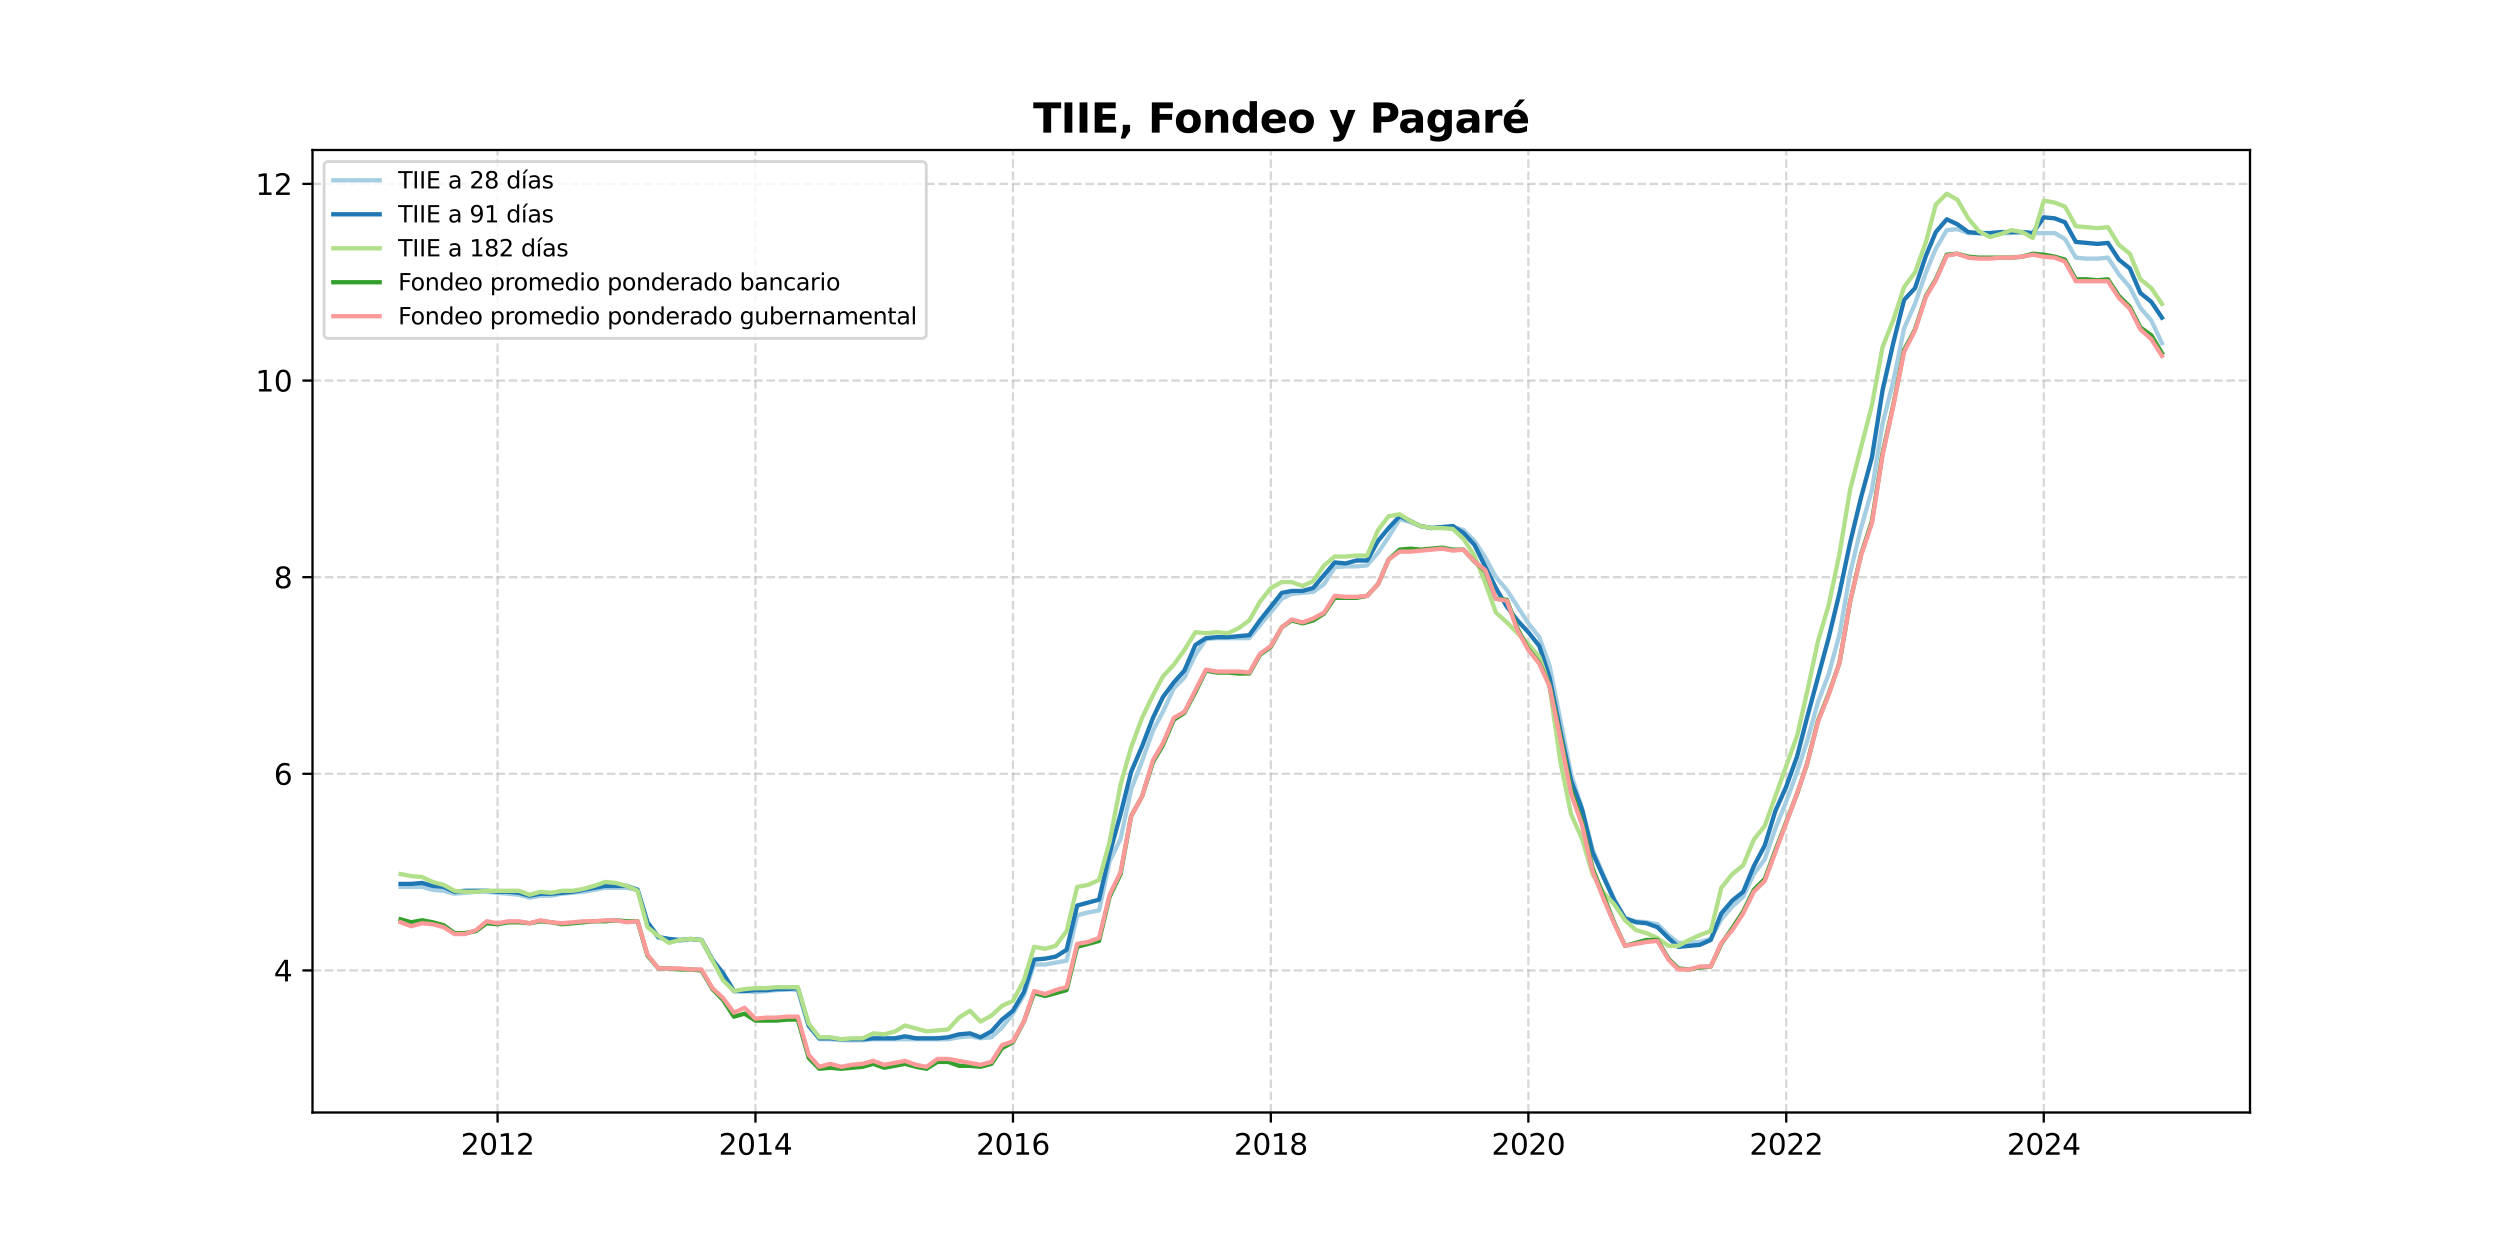 <?xml version="1.0" encoding="utf-8" standalone="no"?>
<!DOCTYPE svg PUBLIC "-//W3C//DTD SVG 1.1//EN"
  "http://www.w3.org/Graphics/SVG/1.1/DTD/svg11.dtd">
<svg xmlns:xlink="http://www.w3.org/1999/xlink" width="864pt" height="432pt" viewBox="0 0 864 432" xmlns="http://www.w3.org/2000/svg" version="1.1">
 <defs>
  <style type="text/css">*{stroke-linejoin: round; stroke-linecap: butt}</style>
 </defs>
 <g id="figure_1">
  <g id="patch_1">
   <path d="M 0 432 
L 864 432 
L 864 0 
L 0 0 
z
" style="fill: #ffffff"/>
  </g>
  <g id="axes_1">
   <g id="patch_2">
    <path d="M 108 384.48 
L 777.6 384.48 
L 777.6 51.84 
L 108 51.84 
z
" style="fill: #ffffff"/>
   </g>
   <g id="matplotlib.axis_1">
    <g id="xtick_1">
     <g id="line2d_1">
      <path d="M 171.963 384.48 
L 171.963 51.84 
" clip-path="url(#p2c264ba673)" style="fill: none; stroke-dasharray: 2.96,1.28; stroke-dashoffset: 0; stroke: #b0b0b0; stroke-opacity: 0.5; stroke-width: 0.8"/>
     </g>
     <g id="line2d_2">
      <defs>
       <path id="m89538be646" d="M 0 0 
L 0 3.5 
" style="stroke: #000000; stroke-width: 0.8"/>
      </defs>
      <g>
       <use xlink:href="#m89538be646" x="171.963" y="384.48" style="stroke: #000000; stroke-width: 0.8"/>
      </g>
     </g>
     <g id="text_1">
      <!-- 2012 -->
      <g transform="translate(159.238 399.078) scale(0.1 -0.1)">
       <defs>
        <path id="DejaVuSans-32" d="M 1228 531 
L 3431 531 
L 3431 0 
L 469 0 
L 469 531 
Q 828 903 1448 1529 
Q 2069 2156 2228 2338 
Q 2531 2678 2651 2914 
Q 2772 3150 2772 3378 
Q 2772 3750 2511 3984 
Q 2250 4219 1831 4219 
Q 1534 4219 1204 4116 
Q 875 4013 500 3803 
L 500 4441 
Q 881 4594 1212 4672 
Q 1544 4750 1819 4750 
Q 2544 4750 2975 4387 
Q 3406 4025 3406 3419 
Q 3406 3131 3298 2873 
Q 3191 2616 2906 2266 
Q 2828 2175 2409 1742 
Q 1991 1309 1228 531 
z
" transform="scale(0.016)"/>
        <path id="DejaVuSans-30" d="M 2034 4250 
Q 1547 4250 1301 3770 
Q 1056 3291 1056 2328 
Q 1056 1369 1301 889 
Q 1547 409 2034 409 
Q 2525 409 2770 889 
Q 3016 1369 3016 2328 
Q 3016 3291 2770 3770 
Q 2525 4250 2034 4250 
z
M 2034 4750 
Q 2819 4750 3233 4129 
Q 3647 3509 3647 2328 
Q 3647 1150 3233 529 
Q 2819 -91 2034 -91 
Q 1250 -91 836 529 
Q 422 1150 422 2328 
Q 422 3509 836 4129 
Q 1250 4750 2034 4750 
z
" transform="scale(0.016)"/>
        <path id="DejaVuSans-31" d="M 794 531 
L 1825 531 
L 1825 4091 
L 703 3866 
L 703 4441 
L 1819 4666 
L 2450 4666 
L 2450 531 
L 3481 531 
L 3481 0 
L 794 0 
L 794 531 
z
" transform="scale(0.016)"/>
       </defs>
       <use xlink:href="#DejaVuSans-32"/>
       <use xlink:href="#DejaVuSans-30" transform="translate(63.623 0)"/>
       <use xlink:href="#DejaVuSans-31" transform="translate(127.246 0)"/>
       <use xlink:href="#DejaVuSans-32" transform="translate(190.869 0)"/>
      </g>
     </g>
    </g>
    <g id="xtick_2">
     <g id="line2d_3">
      <path d="M 261.084 384.48 
L 261.084 51.84 
" clip-path="url(#p2c264ba673)" style="fill: none; stroke-dasharray: 2.96,1.28; stroke-dashoffset: 0; stroke: #b0b0b0; stroke-opacity: 0.5; stroke-width: 0.8"/>
     </g>
     <g id="line2d_4">
      <g>
       <use xlink:href="#m89538be646" x="261.084" y="384.48" style="stroke: #000000; stroke-width: 0.8"/>
      </g>
     </g>
     <g id="text_2">
      <!-- 2014 -->
      <g transform="translate(248.359 399.078) scale(0.1 -0.1)">
       <defs>
        <path id="DejaVuSans-34" d="M 2419 4116 
L 825 1625 
L 2419 1625 
L 2419 4116 
z
M 2253 4666 
L 3047 4666 
L 3047 1625 
L 3713 1625 
L 3713 1100 
L 3047 1100 
L 3047 0 
L 2419 0 
L 2419 1100 
L 313 1100 
L 313 1709 
L 2253 4666 
z
" transform="scale(0.016)"/>
       </defs>
       <use xlink:href="#DejaVuSans-32"/>
       <use xlink:href="#DejaVuSans-30" transform="translate(63.623 0)"/>
       <use xlink:href="#DejaVuSans-31" transform="translate(127.246 0)"/>
       <use xlink:href="#DejaVuSans-34" transform="translate(190.869 0)"/>
      </g>
     </g>
    </g>
    <g id="xtick_3">
     <g id="line2d_5">
      <path d="M 350.083 384.48 
L 350.083 51.84 
" clip-path="url(#p2c264ba673)" style="fill: none; stroke-dasharray: 2.96,1.28; stroke-dashoffset: 0; stroke: #b0b0b0; stroke-opacity: 0.5; stroke-width: 0.8"/>
     </g>
     <g id="line2d_6">
      <g>
       <use xlink:href="#m89538be646" x="350.083" y="384.48" style="stroke: #000000; stroke-width: 0.8"/>
      </g>
     </g>
     <g id="text_3">
      <!-- 2016 -->
      <g transform="translate(337.358 399.078) scale(0.1 -0.1)">
       <defs>
        <path id="DejaVuSans-36" d="M 2113 2584 
Q 1688 2584 1439 2293 
Q 1191 2003 1191 1497 
Q 1191 994 1439 701 
Q 1688 409 2113 409 
Q 2538 409 2786 701 
Q 3034 994 3034 1497 
Q 3034 2003 2786 2293 
Q 2538 2584 2113 2584 
z
M 3366 4563 
L 3366 3988 
Q 3128 4100 2886 4159 
Q 2644 4219 2406 4219 
Q 1781 4219 1451 3797 
Q 1122 3375 1075 2522 
Q 1259 2794 1537 2939 
Q 1816 3084 2150 3084 
Q 2853 3084 3261 2657 
Q 3669 2231 3669 1497 
Q 3669 778 3244 343 
Q 2819 -91 2113 -91 
Q 1303 -91 875 529 
Q 447 1150 447 2328 
Q 447 3434 972 4092 
Q 1497 4750 2381 4750 
Q 2619 4750 2861 4703 
Q 3103 4656 3366 4563 
z
" transform="scale(0.016)"/>
       </defs>
       <use xlink:href="#DejaVuSans-32"/>
       <use xlink:href="#DejaVuSans-30" transform="translate(63.623 0)"/>
       <use xlink:href="#DejaVuSans-31" transform="translate(127.246 0)"/>
       <use xlink:href="#DejaVuSans-36" transform="translate(190.869 0)"/>
      </g>
     </g>
    </g>
    <g id="xtick_4">
     <g id="line2d_7">
      <path d="M 439.203 384.48 
L 439.203 51.84 
" clip-path="url(#p2c264ba673)" style="fill: none; stroke-dasharray: 2.96,1.28; stroke-dashoffset: 0; stroke: #b0b0b0; stroke-opacity: 0.5; stroke-width: 0.8"/>
     </g>
     <g id="line2d_8">
      <g>
       <use xlink:href="#m89538be646" x="439.203" y="384.48" style="stroke: #000000; stroke-width: 0.8"/>
      </g>
     </g>
     <g id="text_4">
      <!-- 2018 -->
      <g transform="translate(426.478 399.078) scale(0.1 -0.1)">
       <defs>
        <path id="DejaVuSans-38" d="M 2034 2216 
Q 1584 2216 1326 1975 
Q 1069 1734 1069 1313 
Q 1069 891 1326 650 
Q 1584 409 2034 409 
Q 2484 409 2743 651 
Q 3003 894 3003 1313 
Q 3003 1734 2745 1975 
Q 2488 2216 2034 2216 
z
M 1403 2484 
Q 997 2584 770 2862 
Q 544 3141 544 3541 
Q 544 4100 942 4425 
Q 1341 4750 2034 4750 
Q 2731 4750 3128 4425 
Q 3525 4100 3525 3541 
Q 3525 3141 3298 2862 
Q 3072 2584 2669 2484 
Q 3125 2378 3379 2068 
Q 3634 1759 3634 1313 
Q 3634 634 3220 271 
Q 2806 -91 2034 -91 
Q 1263 -91 848 271 
Q 434 634 434 1313 
Q 434 1759 690 2068 
Q 947 2378 1403 2484 
z
M 1172 3481 
Q 1172 3119 1398 2916 
Q 1625 2713 2034 2713 
Q 2441 2713 2670 2916 
Q 2900 3119 2900 3481 
Q 2900 3844 2670 4047 
Q 2441 4250 2034 4250 
Q 1625 4250 1398 4047 
Q 1172 3844 1172 3481 
z
" transform="scale(0.016)"/>
       </defs>
       <use xlink:href="#DejaVuSans-32"/>
       <use xlink:href="#DejaVuSans-30" transform="translate(63.623 0)"/>
       <use xlink:href="#DejaVuSans-31" transform="translate(127.246 0)"/>
       <use xlink:href="#DejaVuSans-38" transform="translate(190.869 0)"/>
      </g>
     </g>
    </g>
    <g id="xtick_5">
     <g id="line2d_9">
      <path d="M 528.202 384.48 
L 528.202 51.84 
" clip-path="url(#p2c264ba673)" style="fill: none; stroke-dasharray: 2.96,1.28; stroke-dashoffset: 0; stroke: #b0b0b0; stroke-opacity: 0.5; stroke-width: 0.8"/>
     </g>
     <g id="line2d_10">
      <g>
       <use xlink:href="#m89538be646" x="528.202" y="384.48" style="stroke: #000000; stroke-width: 0.8"/>
      </g>
     </g>
     <g id="text_5">
      <!-- 2020 -->
      <g transform="translate(515.477 399.078) scale(0.1 -0.1)">
       <use xlink:href="#DejaVuSans-32"/>
       <use xlink:href="#DejaVuSans-30" transform="translate(63.623 0)"/>
       <use xlink:href="#DejaVuSans-32" transform="translate(127.246 0)"/>
       <use xlink:href="#DejaVuSans-30" transform="translate(190.869 0)"/>
      </g>
     </g>
    </g>
    <g id="xtick_6">
     <g id="line2d_11">
      <path d="M 617.323 384.48 
L 617.323 51.84 
" clip-path="url(#p2c264ba673)" style="fill: none; stroke-dasharray: 2.96,1.28; stroke-dashoffset: 0; stroke: #b0b0b0; stroke-opacity: 0.5; stroke-width: 0.8"/>
     </g>
     <g id="line2d_12">
      <g>
       <use xlink:href="#m89538be646" x="617.323" y="384.48" style="stroke: #000000; stroke-width: 0.8"/>
      </g>
     </g>
     <g id="text_6">
      <!-- 2022 -->
      <g transform="translate(604.598 399.078) scale(0.1 -0.1)">
       <use xlink:href="#DejaVuSans-32"/>
       <use xlink:href="#DejaVuSans-30" transform="translate(63.623 0)"/>
       <use xlink:href="#DejaVuSans-32" transform="translate(127.246 0)"/>
       <use xlink:href="#DejaVuSans-32" transform="translate(190.869 0)"/>
      </g>
     </g>
    </g>
    <g id="xtick_7">
     <g id="line2d_13">
      <path d="M 706.322 384.48 
L 706.322 51.84 
" clip-path="url(#p2c264ba673)" style="fill: none; stroke-dasharray: 2.96,1.28; stroke-dashoffset: 0; stroke: #b0b0b0; stroke-opacity: 0.5; stroke-width: 0.8"/>
     </g>
     <g id="line2d_14">
      <g>
       <use xlink:href="#m89538be646" x="706.322" y="384.48" style="stroke: #000000; stroke-width: 0.8"/>
      </g>
     </g>
     <g id="text_7">
      <!-- 2024 -->
      <g transform="translate(693.597 399.078) scale(0.1 -0.1)">
       <use xlink:href="#DejaVuSans-32"/>
       <use xlink:href="#DejaVuSans-30" transform="translate(63.623 0)"/>
       <use xlink:href="#DejaVuSans-32" transform="translate(127.246 0)"/>
       <use xlink:href="#DejaVuSans-34" transform="translate(190.869 0)"/>
      </g>
     </g>
    </g>
   </g>
   <g id="matplotlib.axis_2">
    <g id="ytick_1">
     <g id="line2d_15">
      <path d="M 108 335.382 
L 777.6 335.382 
" clip-path="url(#p2c264ba673)" style="fill: none; stroke-dasharray: 2.96,1.28; stroke-dashoffset: 0; stroke: #b0b0b0; stroke-opacity: 0.5; stroke-width: 0.8"/>
     </g>
     <g id="line2d_16">
      <defs>
       <path id="m27922ac3f5" d="M 0 0 
L -3.5 0 
" style="stroke: #000000; stroke-width: 0.8"/>
      </defs>
      <g>
       <use xlink:href="#m27922ac3f5" x="108" y="335.382" style="stroke: #000000; stroke-width: 0.8"/>
      </g>
     </g>
     <g id="text_8">
      <!-- 4 -->
      <g transform="translate(94.638 339.182) scale(0.1 -0.1)">
       <use xlink:href="#DejaVuSans-34"/>
      </g>
     </g>
    </g>
    <g id="ytick_2">
     <g id="line2d_17">
      <path d="M 108 267.427 
L 777.6 267.427 
" clip-path="url(#p2c264ba673)" style="fill: none; stroke-dasharray: 2.96,1.28; stroke-dashoffset: 0; stroke: #b0b0b0; stroke-opacity: 0.5; stroke-width: 0.8"/>
     </g>
     <g id="line2d_18">
      <g>
       <use xlink:href="#m27922ac3f5" x="108" y="267.427" style="stroke: #000000; stroke-width: 0.8"/>
      </g>
     </g>
     <g id="text_9">
      <!-- 6 -->
      <g transform="translate(94.638 271.227) scale(0.1 -0.1)">
       <use xlink:href="#DejaVuSans-36"/>
      </g>
     </g>
    </g>
    <g id="ytick_3">
     <g id="line2d_19">
      <path d="M 108 199.472 
L 777.6 199.472 
" clip-path="url(#p2c264ba673)" style="fill: none; stroke-dasharray: 2.96,1.28; stroke-dashoffset: 0; stroke: #b0b0b0; stroke-opacity: 0.5; stroke-width: 0.8"/>
     </g>
     <g id="line2d_20">
      <g>
       <use xlink:href="#m27922ac3f5" x="108" y="199.472" style="stroke: #000000; stroke-width: 0.8"/>
      </g>
     </g>
     <g id="text_10">
      <!-- 8 -->
      <g transform="translate(94.638 203.272) scale(0.1 -0.1)">
       <use xlink:href="#DejaVuSans-38"/>
      </g>
     </g>
    </g>
    <g id="ytick_4">
     <g id="line2d_21">
      <path d="M 108 131.517 
L 777.6 131.517 
" clip-path="url(#p2c264ba673)" style="fill: none; stroke-dasharray: 2.96,1.28; stroke-dashoffset: 0; stroke: #b0b0b0; stroke-opacity: 0.5; stroke-width: 0.8"/>
     </g>
     <g id="line2d_22">
      <g>
       <use xlink:href="#m27922ac3f5" x="108" y="131.517" style="stroke: #000000; stroke-width: 0.8"/>
      </g>
     </g>
     <g id="text_11">
      <!-- 10 -->
      <g transform="translate(88.275 135.317) scale(0.1 -0.1)">
       <use xlink:href="#DejaVuSans-31"/>
       <use xlink:href="#DejaVuSans-30" transform="translate(63.623 0)"/>
      </g>
     </g>
    </g>
    <g id="ytick_5">
     <g id="line2d_23">
      <path d="M 108 63.562 
L 777.6 63.562 
" clip-path="url(#p2c264ba673)" style="fill: none; stroke-dasharray: 2.96,1.28; stroke-dashoffset: 0; stroke: #b0b0b0; stroke-opacity: 0.5; stroke-width: 0.8"/>
     </g>
     <g id="line2d_24">
      <g>
       <use xlink:href="#m27922ac3f5" x="108" y="63.562" style="stroke: #000000; stroke-width: 0.8"/>
      </g>
     </g>
     <g id="text_12">
      <!-- 12 -->
      <g transform="translate(88.275 67.361) scale(0.1 -0.1)">
       <use xlink:href="#DejaVuSans-31"/>
       <use xlink:href="#DejaVuSans-32" transform="translate(63.623 0)"/>
      </g>
     </g>
    </g>
   </g>
   <g id="line2d_25">
    <path d="M 138.436 306.502 
L 145.873 306.502 
L 149.531 307.521 
L 153.31 307.861 
L 157.09 308.88 
L 164.526 308.2 
L 168.184 308.2 
L 179.278 309.22 
L 183.058 310.239 
L 186.715 309.56 
L 190.495 309.56 
L 194.152 308.88 
L 201.711 308.2 
L 209.148 306.841 
L 216.585 306.841 
L 220.364 307.521 
L 223.778 319.073 
L 227.557 324.17 
L 231.215 324.51 
L 234.994 325.189 
L 238.651 324.51 
L 242.431 324.849 
L 246.21 331.985 
L 249.868 336.062 
L 253.647 342.518 
L 257.305 342.518 
L 261.084 342.858 
L 272.056 341.838 
L 275.714 342.178 
L 279.493 354.75 
L 283.151 359.167 
L 286.93 359.167 
L 290.71 359.507 
L 298.147 359.507 
L 301.804 359.167 
L 327.65 359.167 
L 331.43 358.487 
L 335.209 358.147 
L 338.866 358.827 
L 342.646 358.487 
L 346.303 355.089 
L 350.083 350.333 
L 353.862 343.877 
L 357.398 333.344 
L 361.177 333.344 
L 368.614 331.985 
L 372.272 316.355 
L 376.051 315.336 
L 379.83 314.656 
L 383.488 297.667 
L 387.267 289.853 
L 390.925 272.864 
L 394.704 263.01 
L 398.483 252.477 
L 401.897 246.022 
L 405.677 237.867 
L 409.334 234.129 
L 413.113 226.315 
L 416.771 220.878 
L 420.55 220.538 
L 431.767 220.538 
L 442.983 206.947 
L 446.397 205.249 
L 453.833 204.569 
L 457.613 201.851 
L 461.27 196.075 
L 465.05 195.735 
L 468.829 195.735 
L 472.487 195.395 
L 476.266 190.978 
L 479.923 185.542 
L 483.703 179.426 
L 487.482 180.445 
L 490.896 181.804 
L 494.675 182.484 
L 498.333 182.144 
L 502.112 182.144 
L 505.77 183.163 
L 509.549 186.901 
L 513.328 192.677 
L 516.986 199.472 
L 520.765 203.889 
L 528.202 215.442 
L 531.982 220.199 
L 535.517 230.052 
L 542.954 267.427 
L 546.734 279.32 
L 550.391 293.59 
L 554.17 302.424 
L 557.95 310.919 
L 561.607 317.374 
L 565.387 318.394 
L 569.044 318.733 
L 572.824 319.413 
L 576.603 323.151 
L 580.017 325.869 
L 583.796 325.869 
L 587.453 325.529 
L 591.233 324.51 
L 594.89 317.714 
L 598.67 313.297 
L 602.449 309.899 
L 606.107 302.084 
L 609.886 296.988 
L 613.544 286.455 
L 617.323 276.941 
L 621.102 266.748 
L 624.516 256.215 
L 628.295 242.624 
L 631.953 233.11 
L 635.732 219.179 
L 639.39 198.113 
L 643.169 182.484 
L 646.949 169.232 
L 650.606 146.467 
L 654.385 131.517 
L 658.043 113.509 
L 661.822 105.015 
L 665.602 94.142 
L 669.015 85.987 
L 672.795 79.532 
L 676.452 79.192 
L 680.232 80.551 
L 695.105 80.551 
L 698.885 80.211 
L 702.542 80.551 
L 710.101 80.551 
L 713.637 82.59 
L 717.416 89.045 
L 721.074 89.385 
L 724.853 89.385 
L 728.51 89.045 
L 732.29 94.822 
L 736.069 99.239 
L 739.727 106.374 
L 743.506 110.791 
L 747.164 118.606 
L 747.164 118.606 
" clip-path="url(#p2c264ba673)" style="fill: none; stroke: #a6cee3; stroke-width: 1.5; stroke-linecap: square"/>
   </g>
   <g id="line2d_26">
    <path d="M 138.436 305.482 
L 142.094 305.482 
L 145.873 305.142 
L 149.531 306.162 
L 153.31 306.502 
L 157.09 308.2 
L 160.747 307.861 
L 168.184 307.861 
L 171.963 308.2 
L 175.743 308.2 
L 179.278 308.54 
L 183.058 309.56 
L 186.715 308.88 
L 190.495 308.88 
L 197.931 308.2 
L 209.148 306.162 
L 216.585 306.162 
L 220.364 307.521 
L 223.778 318.733 
L 227.557 323.83 
L 231.215 324.51 
L 234.994 324.849 
L 238.651 324.51 
L 242.431 324.849 
L 246.21 331.645 
L 249.868 336.402 
L 253.647 342.518 
L 257.305 342.518 
L 261.084 342.178 
L 264.863 342.178 
L 268.277 341.838 
L 272.056 341.838 
L 275.714 341.498 
L 279.493 354.41 
L 283.151 358.827 
L 286.93 358.827 
L 290.71 359.167 
L 298.147 359.167 
L 301.804 358.827 
L 309.363 358.827 
L 312.776 358.147 
L 316.556 358.827 
L 323.993 358.827 
L 327.65 358.487 
L 331.43 357.468 
L 335.209 357.128 
L 338.866 358.487 
L 342.646 356.449 
L 346.303 352.371 
L 350.083 349.313 
L 353.862 342.858 
L 357.398 331.645 
L 361.177 331.305 
L 364.835 330.626 
L 368.614 328.247 
L 372.272 312.957 
L 379.83 310.919 
L 383.488 294.949 
L 387.267 281.358 
L 390.925 266.748 
L 394.704 257.914 
L 398.483 248.06 
L 401.897 240.925 
L 405.677 235.828 
L 409.334 231.751 
L 413.113 222.917 
L 416.771 220.538 
L 420.55 220.199 
L 424.33 220.199 
L 431.767 219.519 
L 435.424 214.422 
L 442.983 204.909 
L 446.397 204.229 
L 450.176 204.229 
L 453.833 203.21 
L 461.27 194.376 
L 465.05 194.716 
L 468.829 193.696 
L 472.487 193.696 
L 476.266 186.901 
L 479.923 182.484 
L 483.703 178.406 
L 487.482 180.105 
L 490.896 181.804 
L 494.675 182.484 
L 502.112 181.804 
L 505.77 184.182 
L 509.549 188.26 
L 516.986 203.21 
L 520.765 209.666 
L 524.423 214.422 
L 528.202 218.5 
L 531.982 223.257 
L 535.517 234.129 
L 539.297 252.817 
L 542.954 269.806 
L 546.734 279.659 
L 550.391 294.609 
L 554.17 303.104 
L 557.95 311.258 
L 561.607 317.374 
L 565.387 318.733 
L 569.044 319.073 
L 572.824 320.432 
L 576.603 324.17 
L 580.017 327.228 
L 587.453 326.548 
L 591.233 324.849 
L 594.89 315.676 
L 598.67 311.258 
L 602.449 308.2 
L 606.107 299.366 
L 609.886 292.231 
L 613.544 280.339 
L 617.323 271.844 
L 621.102 261.311 
L 624.516 248.06 
L 631.953 220.538 
L 635.732 204.909 
L 639.39 187.58 
L 643.169 171.951 
L 646.949 158.02 
L 650.606 134.915 
L 654.385 118.266 
L 658.043 103.656 
L 661.822 99.578 
L 665.602 88.366 
L 669.015 80.211 
L 672.795 75.794 
L 676.452 77.493 
L 680.232 80.211 
L 683.889 80.551 
L 687.669 80.551 
L 691.448 80.211 
L 698.885 80.211 
L 702.542 80.551 
L 706.322 75.115 
L 710.101 75.454 
L 713.637 76.813 
L 717.416 83.609 
L 724.853 84.289 
L 728.51 83.949 
L 732.29 89.725 
L 736.069 92.783 
L 739.727 101.277 
L 743.506 104.335 
L 747.164 109.772 
L 747.164 109.772 
" clip-path="url(#p2c264ba673)" style="fill: none; stroke: #1f78b4; stroke-width: 1.5; stroke-linecap: square"/>
   </g>
   <g id="line2d_27">
    <path d="M 138.436 302.084 
L 142.094 302.764 
L 145.873 303.104 
L 149.531 304.803 
L 153.31 305.822 
L 157.09 307.861 
L 160.747 308.2 
L 164.526 308.2 
L 168.184 307.861 
L 179.278 307.861 
L 183.058 309.22 
L 186.715 308.2 
L 190.495 308.54 
L 194.152 307.861 
L 197.931 307.861 
L 201.711 307.181 
L 205.368 306.162 
L 209.148 304.803 
L 212.805 305.142 
L 216.585 306.162 
L 220.364 307.861 
L 223.778 320.432 
L 227.557 323.49 
L 231.215 325.869 
L 234.994 324.849 
L 238.651 324.51 
L 242.431 324.849 
L 249.868 338.78 
L 253.647 342.518 
L 257.305 341.838 
L 261.084 341.498 
L 264.863 341.498 
L 268.277 341.159 
L 275.714 341.159 
L 279.493 353.73 
L 283.151 358.487 
L 286.93 358.487 
L 290.71 359.167 
L 294.367 358.827 
L 298.147 358.827 
L 301.804 357.128 
L 305.583 357.468 
L 309.363 356.449 
L 312.776 354.41 
L 320.213 356.449 
L 327.65 355.769 
L 331.43 351.692 
L 335.209 349.313 
L 338.866 353.051 
L 342.646 351.012 
L 346.303 347.614 
L 350.083 345.916 
L 353.862 338.78 
L 357.398 327.228 
L 361.177 327.907 
L 364.835 326.888 
L 368.614 321.791 
L 372.272 306.502 
L 376.051 305.822 
L 379.83 304.123 
L 383.488 290.872 
L 387.267 271.165 
L 390.925 258.253 
L 394.704 248.06 
L 398.483 240.245 
L 401.897 233.79 
L 405.677 229.712 
L 409.334 224.616 
L 413.113 218.5 
L 416.771 218.84 
L 420.55 218.5 
L 424.33 218.84 
L 427.987 217.141 
L 431.767 214.422 
L 435.424 207.967 
L 439.203 203.21 
L 442.983 201.171 
L 446.397 201.171 
L 450.176 202.53 
L 453.833 200.831 
L 457.613 195.395 
L 461.27 192.337 
L 465.05 192.337 
L 468.829 191.997 
L 472.487 191.997 
L 476.266 183.163 
L 479.923 178.406 
L 483.703 177.727 
L 487.482 180.105 
L 490.896 181.804 
L 494.675 182.484 
L 498.333 182.484 
L 502.112 182.823 
L 505.77 186.221 
L 509.549 191.997 
L 513.328 201.511 
L 516.986 211.704 
L 520.765 215.102 
L 528.202 222.577 
L 531.982 226.994 
L 535.517 237.187 
L 539.297 263.35 
L 542.954 281.358 
L 546.734 289.853 
L 550.391 302.084 
L 554.17 308.54 
L 557.95 312.618 
L 561.607 318.054 
L 565.387 321.452 
L 569.044 322.471 
L 572.824 324.17 
L 576.603 326.888 
L 580.017 326.888 
L 583.796 324.849 
L 587.453 323.151 
L 591.233 321.791 
L 594.89 306.841 
L 598.67 302.084 
L 602.449 299.027 
L 606.107 290.192 
L 609.886 285.436 
L 621.102 254.176 
L 624.516 239.226 
L 628.295 221.558 
L 631.953 209.326 
L 635.732 191.318 
L 639.39 169.232 
L 646.949 140.012 
L 650.606 119.965 
L 654.385 110.451 
L 658.043 99.239 
L 661.822 94.142 
L 665.602 83.609 
L 669.015 70.698 
L 672.795 66.96 
L 676.452 68.999 
L 680.232 75.454 
L 683.889 79.871 
L 687.669 81.91 
L 691.448 80.891 
L 695.105 79.532 
L 698.885 80.211 
L 702.542 82.25 
L 706.322 69.338 
L 710.101 70.018 
L 713.637 71.377 
L 717.416 78.173 
L 724.853 78.852 
L 728.51 78.512 
L 732.29 84.628 
L 736.069 87.686 
L 739.727 96.52 
L 743.506 99.578 
L 747.164 105.015 
L 747.164 105.015 
" clip-path="url(#p2c264ba673)" style="fill: none; stroke: #b2df8a; stroke-width: 1.5; stroke-linecap: square"/>
   </g>
   <g id="line2d_28">
    <path d="M 138.436 317.714 
L 142.094 318.733 
L 145.873 318.054 
L 149.531 318.733 
L 153.31 319.753 
L 157.09 322.471 
L 160.747 322.471 
L 164.526 321.791 
L 168.184 319.073 
L 171.963 319.413 
L 175.743 318.733 
L 179.278 318.733 
L 183.058 319.073 
L 186.715 318.394 
L 190.495 318.733 
L 194.152 319.413 
L 205.368 318.394 
L 209.148 318.394 
L 212.805 318.054 
L 216.585 318.394 
L 220.364 318.394 
L 223.778 330.286 
L 227.557 334.703 
L 231.215 334.703 
L 234.994 335.043 
L 238.651 335.043 
L 242.431 335.382 
L 246.21 341.838 
L 249.868 345.576 
L 253.647 351.352 
L 257.305 350.333 
L 261.084 352.711 
L 268.277 352.711 
L 272.056 352.371 
L 275.714 352.371 
L 279.493 365.622 
L 283.151 369.36 
L 286.93 369.02 
L 290.71 369.36 
L 298.147 368.68 
L 301.804 367.661 
L 305.583 369.02 
L 312.776 367.661 
L 316.556 368.68 
L 320.213 369.36 
L 323.993 366.982 
L 327.65 366.982 
L 331.43 368.341 
L 335.209 368.341 
L 338.866 368.68 
L 342.646 367.661 
L 346.303 362.225 
L 350.083 360.186 
L 353.862 353.051 
L 357.398 343.197 
L 361.177 344.217 
L 368.614 342.178 
L 372.272 327.228 
L 379.83 325.189 
L 383.488 309.899 
L 387.267 302.084 
L 390.925 282.038 
L 394.704 275.242 
L 398.483 263.35 
L 401.897 257.574 
L 405.677 248.74 
L 409.334 246.361 
L 413.113 239.226 
L 416.771 231.751 
L 420.55 232.431 
L 424.33 232.431 
L 427.987 232.77 
L 431.767 232.77 
L 435.424 226.315 
L 439.203 223.596 
L 442.983 216.801 
L 446.397 214.422 
L 450.176 215.442 
L 453.833 214.422 
L 457.613 212.044 
L 461.27 206.608 
L 468.829 206.608 
L 472.487 205.928 
L 476.266 201.851 
L 479.923 193.356 
L 483.703 189.959 
L 487.482 189.619 
L 490.896 189.959 
L 498.333 189.279 
L 502.112 189.959 
L 505.77 189.959 
L 509.549 194.036 
L 513.328 197.434 
L 516.986 206.947 
L 520.765 207.287 
L 524.423 217.141 
L 528.202 224.276 
L 531.982 229.033 
L 535.517 236.848 
L 539.297 254.516 
L 542.954 272.864 
L 546.734 284.076 
L 550.391 300.046 
L 557.95 319.073 
L 561.607 326.888 
L 569.044 324.849 
L 572.824 324.849 
L 576.603 331.305 
L 580.017 334.703 
L 583.796 335.043 
L 587.453 334.363 
L 591.233 334.023 
L 594.89 326.209 
L 598.67 320.772 
L 602.449 314.996 
L 606.107 307.521 
L 609.886 303.783 
L 613.544 293.93 
L 621.102 274.223 
L 624.516 264.03 
L 628.295 249.08 
L 631.953 239.906 
L 635.732 229.033 
L 639.39 207.967 
L 643.169 191.658 
L 646.949 180.105 
L 650.606 156.661 
L 654.385 139.672 
L 658.043 120.984 
L 661.822 113.849 
L 665.602 102.297 
L 669.015 96.52 
L 672.795 88.026 
L 676.452 87.686 
L 680.232 88.706 
L 683.889 89.045 
L 695.105 89.045 
L 698.885 88.706 
L 702.542 87.686 
L 706.322 88.026 
L 710.101 88.706 
L 713.637 89.725 
L 717.416 96.52 
L 721.074 96.52 
L 724.853 96.86 
L 728.51 96.52 
L 732.29 102.297 
L 736.069 106.034 
L 739.727 113.169 
L 743.506 115.888 
L 747.164 122.004 
L 747.164 122.004 
" clip-path="url(#p2c264ba673)" style="fill: none; stroke: #33a02c; stroke-width: 1.5; stroke-linecap: square"/>
   </g>
   <g id="line2d_29">
    <path d="M 138.436 318.733 
L 142.094 320.093 
L 145.873 319.073 
L 149.531 319.413 
L 153.31 320.432 
L 157.09 322.811 
L 160.747 322.811 
L 164.526 321.452 
L 168.184 318.394 
L 171.963 319.073 
L 175.743 318.394 
L 179.278 318.394 
L 183.058 319.073 
L 186.715 318.054 
L 190.495 318.733 
L 194.152 319.073 
L 201.711 318.394 
L 205.368 318.394 
L 209.148 318.054 
L 212.805 318.054 
L 216.585 318.733 
L 220.364 318.394 
L 223.778 329.946 
L 227.557 334.703 
L 234.994 334.703 
L 238.651 335.043 
L 242.431 335.043 
L 246.21 341.498 
L 249.868 344.896 
L 253.647 349.993 
L 257.305 348.294 
L 261.084 352.031 
L 264.863 351.692 
L 268.277 351.692 
L 272.056 351.352 
L 275.714 351.352 
L 279.493 364.603 
L 283.151 368.68 
L 286.93 367.661 
L 290.71 368.68 
L 294.367 368.001 
L 298.147 367.661 
L 301.804 366.642 
L 305.583 368.001 
L 312.776 366.642 
L 316.556 368.001 
L 320.213 368.68 
L 323.993 365.962 
L 327.65 365.962 
L 338.866 368.001 
L 342.646 366.982 
L 346.303 361.205 
L 350.083 359.846 
L 353.862 353.051 
L 357.398 342.518 
L 361.177 343.537 
L 364.835 342.178 
L 368.614 341.159 
L 372.272 326.209 
L 376.051 325.529 
L 379.83 324.17 
L 383.488 309.22 
L 387.267 301.405 
L 390.925 282.038 
L 394.704 275.242 
L 398.483 262.671 
L 401.897 256.894 
L 405.677 248.06 
L 409.334 246.022 
L 416.771 231.411 
L 420.55 232.091 
L 427.987 232.091 
L 431.767 232.431 
L 435.424 225.975 
L 439.203 223.257 
L 442.983 216.801 
L 446.397 214.083 
L 450.176 215.102 
L 453.833 213.743 
L 457.613 211.704 
L 461.27 205.928 
L 465.05 206.268 
L 468.829 206.268 
L 472.487 205.928 
L 476.266 201.851 
L 479.923 193.356 
L 483.703 190.638 
L 487.482 190.638 
L 498.333 189.619 
L 502.112 190.298 
L 505.77 189.959 
L 509.549 194.036 
L 513.328 197.094 
L 516.986 206.947 
L 520.765 207.627 
L 524.423 217.82 
L 528.202 224.616 
L 531.982 229.373 
L 535.517 237.187 
L 539.297 255.535 
L 542.954 274.223 
L 546.734 285.096 
L 550.391 301.065 
L 554.17 310.579 
L 557.95 319.413 
L 561.607 326.888 
L 569.044 325.529 
L 572.824 325.189 
L 576.603 331.645 
L 580.017 335.043 
L 583.796 335.043 
L 587.453 334.023 
L 591.233 334.023 
L 594.89 325.869 
L 598.67 321.452 
L 602.449 315.676 
L 606.107 308.2 
L 609.886 304.463 
L 621.102 274.223 
L 624.516 264.03 
L 628.295 249.419 
L 631.953 240.245 
L 635.732 229.033 
L 639.39 207.967 
L 643.169 191.997 
L 646.949 180.785 
L 650.606 157.34 
L 654.385 140.012 
L 658.043 121.664 
L 661.822 114.189 
L 665.602 102.636 
L 669.015 96.86 
L 672.795 88.366 
L 676.452 87.686 
L 680.232 89.045 
L 683.889 89.385 
L 687.669 89.385 
L 691.448 89.045 
L 695.105 89.045 
L 698.885 88.706 
L 702.542 88.026 
L 706.322 88.706 
L 710.101 89.045 
L 713.637 90.404 
L 717.416 97.2 
L 728.51 97.2 
L 732.29 102.976 
L 736.069 106.714 
L 739.727 113.849 
L 743.506 117.247 
L 747.164 123.023 
L 747.164 123.023 
" clip-path="url(#p2c264ba673)" style="fill: none; stroke: #fb9a99; stroke-width: 1.5; stroke-linecap: square"/>
   </g>
   <g id="patch_3">
    <path d="M 108 384.48 
L 108 51.84 
" style="fill: none; stroke: #000000; stroke-width: 0.8; stroke-linejoin: miter; stroke-linecap: square"/>
   </g>
   <g id="patch_4">
    <path d="M 777.6 384.48 
L 777.6 51.84 
" style="fill: none; stroke: #000000; stroke-width: 0.8; stroke-linejoin: miter; stroke-linecap: square"/>
   </g>
   <g id="patch_5">
    <path d="M 108 384.48 
L 777.6 384.48 
" style="fill: none; stroke: #000000; stroke-width: 0.8; stroke-linejoin: miter; stroke-linecap: square"/>
   </g>
   <g id="patch_6">
    <path d="M 108 51.84 
L 777.6 51.84 
" style="fill: none; stroke: #000000; stroke-width: 0.8; stroke-linejoin: miter; stroke-linecap: square"/>
   </g>
   <g id="text_13">
    <!-- TIIE, Fondeo y Pagaré -->
    <g transform="translate(357.035 45.84) scale(0.14 -0.14)">
     <defs>
      <path id="DejaVuSans-Bold-54" d="M 31 4666 
L 4331 4666 
L 4331 3756 
L 2784 3756 
L 2784 0 
L 1581 0 
L 1581 3756 
L 31 3756 
L 31 4666 
z
" transform="scale(0.016)"/>
      <path id="DejaVuSans-Bold-49" d="M 588 4666 
L 1791 4666 
L 1791 0 
L 588 0 
L 588 4666 
z
" transform="scale(0.016)"/>
      <path id="DejaVuSans-Bold-45" d="M 588 4666 
L 3834 4666 
L 3834 3756 
L 1791 3756 
L 1791 2888 
L 3713 2888 
L 3713 1978 
L 1791 1978 
L 1791 909 
L 3903 909 
L 3903 0 
L 588 0 
L 588 4666 
z
" transform="scale(0.016)"/>
      <path id="DejaVuSans-Bold-2c" d="M 653 1209 
L 1778 1209 
L 1778 256 
L 1006 -909 
L 341 -909 
L 653 256 
L 653 1209 
z
" transform="scale(0.016)"/>
      <path id="DejaVuSans-Bold-20" transform="scale(0.016)"/>
      <path id="DejaVuSans-Bold-46" d="M 588 4666 
L 3834 4666 
L 3834 3756 
L 1791 3756 
L 1791 2888 
L 3713 2888 
L 3713 1978 
L 1791 1978 
L 1791 0 
L 588 0 
L 588 4666 
z
" transform="scale(0.016)"/>
      <path id="DejaVuSans-Bold-6f" d="M 2203 2784 
Q 1831 2784 1636 2517 
Q 1441 2250 1441 1747 
Q 1441 1244 1636 976 
Q 1831 709 2203 709 
Q 2569 709 2762 976 
Q 2956 1244 2956 1747 
Q 2956 2250 2762 2517 
Q 2569 2784 2203 2784 
z
M 2203 3584 
Q 3106 3584 3614 3096 
Q 4122 2609 4122 1747 
Q 4122 884 3614 396 
Q 3106 -91 2203 -91 
Q 1297 -91 786 396 
Q 275 884 275 1747 
Q 275 2609 786 3096 
Q 1297 3584 2203 3584 
z
" transform="scale(0.016)"/>
      <path id="DejaVuSans-Bold-6e" d="M 4056 2131 
L 4056 0 
L 2931 0 
L 2931 347 
L 2931 1631 
Q 2931 2084 2911 2256 
Q 2891 2428 2841 2509 
Q 2775 2619 2662 2680 
Q 2550 2741 2406 2741 
Q 2056 2741 1856 2470 
Q 1656 2200 1656 1722 
L 1656 0 
L 538 0 
L 538 3500 
L 1656 3500 
L 1656 2988 
Q 1909 3294 2193 3439 
Q 2478 3584 2822 3584 
Q 3428 3584 3742 3212 
Q 4056 2841 4056 2131 
z
" transform="scale(0.016)"/>
      <path id="DejaVuSans-Bold-64" d="M 2919 2988 
L 2919 4863 
L 4044 4863 
L 4044 0 
L 2919 0 
L 2919 506 
Q 2688 197 2409 53 
Q 2131 -91 1766 -91 
Q 1119 -91 703 423 
Q 288 938 288 1747 
Q 288 2556 703 3070 
Q 1119 3584 1766 3584 
Q 2128 3584 2408 3439 
Q 2688 3294 2919 2988 
z
M 2181 722 
Q 2541 722 2730 984 
Q 2919 1247 2919 1747 
Q 2919 2247 2730 2509 
Q 2541 2772 2181 2772 
Q 1825 2772 1636 2509 
Q 1447 2247 1447 1747 
Q 1447 1247 1636 984 
Q 1825 722 2181 722 
z
" transform="scale(0.016)"/>
      <path id="DejaVuSans-Bold-65" d="M 4031 1759 
L 4031 1441 
L 1416 1441 
Q 1456 1047 1700 850 
Q 1944 653 2381 653 
Q 2734 653 3104 758 
Q 3475 863 3866 1075 
L 3866 213 
Q 3469 63 3072 -14 
Q 2675 -91 2278 -91 
Q 1328 -91 801 392 
Q 275 875 275 1747 
Q 275 2603 792 3093 
Q 1309 3584 2216 3584 
Q 3041 3584 3536 3087 
Q 4031 2591 4031 1759 
z
M 2881 2131 
Q 2881 2450 2695 2645 
Q 2509 2841 2209 2841 
Q 1884 2841 1681 2658 
Q 1478 2475 1428 2131 
L 2881 2131 
z
" transform="scale(0.016)"/>
      <path id="DejaVuSans-Bold-79" d="M 78 3500 
L 1197 3500 
L 2138 1125 
L 2938 3500 
L 4056 3500 
L 2584 -331 
Q 2363 -916 2067 -1148 
Q 1772 -1381 1288 -1381 
L 641 -1381 
L 641 -647 
L 991 -647 
Q 1275 -647 1404 -556 
Q 1534 -466 1606 -231 
L 1638 -134 
L 78 3500 
z
" transform="scale(0.016)"/>
      <path id="DejaVuSans-Bold-50" d="M 588 4666 
L 2584 4666 
Q 3475 4666 3951 4270 
Q 4428 3875 4428 3144 
Q 4428 2409 3951 2014 
Q 3475 1619 2584 1619 
L 1791 1619 
L 1791 0 
L 588 0 
L 588 4666 
z
M 1791 3794 
L 1791 2491 
L 2456 2491 
Q 2806 2491 2997 2661 
Q 3188 2831 3188 3144 
Q 3188 3456 2997 3625 
Q 2806 3794 2456 3794 
L 1791 3794 
z
" transform="scale(0.016)"/>
      <path id="DejaVuSans-Bold-61" d="M 2106 1575 
Q 1756 1575 1579 1456 
Q 1403 1338 1403 1106 
Q 1403 894 1545 773 
Q 1688 653 1941 653 
Q 2256 653 2472 879 
Q 2688 1106 2688 1447 
L 2688 1575 
L 2106 1575 
z
M 3816 1997 
L 3816 0 
L 2688 0 
L 2688 519 
Q 2463 200 2181 54 
Q 1900 -91 1497 -91 
Q 953 -91 614 226 
Q 275 544 275 1050 
Q 275 1666 698 1953 
Q 1122 2241 2028 2241 
L 2688 2241 
L 2688 2328 
Q 2688 2594 2478 2717 
Q 2269 2841 1825 2841 
Q 1466 2841 1156 2769 
Q 847 2697 581 2553 
L 581 3406 
Q 941 3494 1303 3539 
Q 1666 3584 2028 3584 
Q 2975 3584 3395 3211 
Q 3816 2838 3816 1997 
z
" transform="scale(0.016)"/>
      <path id="DejaVuSans-Bold-67" d="M 2919 594 
Q 2688 288 2409 144 
Q 2131 0 1766 0 
Q 1125 0 706 504 
Q 288 1009 288 1791 
Q 288 2575 706 3076 
Q 1125 3578 1766 3578 
Q 2131 3578 2409 3434 
Q 2688 3291 2919 2981 
L 2919 3500 
L 4044 3500 
L 4044 353 
Q 4044 -491 3511 -936 
Q 2978 -1381 1966 -1381 
Q 1638 -1381 1331 -1331 
Q 1025 -1281 716 -1178 
L 716 -306 
Q 1009 -475 1290 -558 
Q 1572 -641 1856 -641 
Q 2406 -641 2662 -400 
Q 2919 -159 2919 353 
L 2919 594 
z
M 2181 2772 
Q 1834 2772 1640 2515 
Q 1447 2259 1447 1791 
Q 1447 1309 1634 1061 
Q 1822 813 2181 813 
Q 2531 813 2725 1069 
Q 2919 1325 2919 1791 
Q 2919 2259 2725 2515 
Q 2531 2772 2181 2772 
z
" transform="scale(0.016)"/>
      <path id="DejaVuSans-Bold-72" d="M 3138 2547 
Q 2991 2616 2845 2648 
Q 2700 2681 2553 2681 
Q 2122 2681 1889 2404 
Q 1656 2128 1656 1613 
L 1656 0 
L 538 0 
L 538 3500 
L 1656 3500 
L 1656 2925 
Q 1872 3269 2151 3426 
Q 2431 3584 2822 3584 
Q 2878 3584 2943 3579 
Q 3009 3575 3134 3559 
L 3138 2547 
z
" transform="scale(0.016)"/>
      <path id="DejaVuSans-Bold-e9" d="M 4031 1759 
L 4031 1441 
L 1416 1441 
Q 1456 1047 1700 850 
Q 1944 653 2381 653 
Q 2734 653 3104 758 
Q 3475 863 3866 1075 
L 3866 213 
Q 3469 63 3072 -14 
Q 2675 -91 2278 -91 
Q 1328 -91 801 392 
Q 275 875 275 1747 
Q 275 2603 792 3093 
Q 1309 3584 2216 3584 
Q 3041 3584 3536 3087 
Q 4031 2591 4031 1759 
z
M 2881 2131 
Q 2881 2450 2695 2645 
Q 2509 2841 2209 2841 
Q 1884 2841 1681 2658 
Q 1478 2475 1428 2131 
L 2881 2131 
z
M 2700 5119 
L 3584 5119 
L 2431 3944 
L 1819 3944 
L 2700 5119 
z
" transform="scale(0.016)"/>
     </defs>
     <use xlink:href="#DejaVuSans-Bold-54"/>
     <use xlink:href="#DejaVuSans-Bold-49" transform="translate(68.213 0)"/>
     <use xlink:href="#DejaVuSans-Bold-49" transform="translate(105.42 0)"/>
     <use xlink:href="#DejaVuSans-Bold-45" transform="translate(142.627 0)"/>
     <use xlink:href="#DejaVuSans-Bold-2c" transform="translate(210.938 0)"/>
     <use xlink:href="#DejaVuSans-Bold-20" transform="translate(248.926 0)"/>
     <use xlink:href="#DejaVuSans-Bold-46" transform="translate(283.74 0)"/>
     <use xlink:href="#DejaVuSans-Bold-6f" transform="translate(348.051 0)"/>
     <use xlink:href="#DejaVuSans-Bold-6e" transform="translate(416.752 0)"/>
     <use xlink:href="#DejaVuSans-Bold-64" transform="translate(487.943 0)"/>
     <use xlink:href="#DejaVuSans-Bold-65" transform="translate(559.525 0)"/>
     <use xlink:href="#DejaVuSans-Bold-6f" transform="translate(627.348 0)"/>
     <use xlink:href="#DejaVuSans-Bold-20" transform="translate(696.049 0)"/>
     <use xlink:href="#DejaVuSans-Bold-79" transform="translate(730.863 0)"/>
     <use xlink:href="#DejaVuSans-Bold-20" transform="translate(796.049 0)"/>
     <use xlink:href="#DejaVuSans-Bold-50" transform="translate(830.863 0)"/>
     <use xlink:href="#DejaVuSans-Bold-61" transform="translate(901.529 0)"/>
     <use xlink:href="#DejaVuSans-Bold-67" transform="translate(969.01 0)"/>
     <use xlink:href="#DejaVuSans-Bold-61" transform="translate(1040.592 0)"/>
     <use xlink:href="#DejaVuSans-Bold-72" transform="translate(1108.072 0)"/>
     <use xlink:href="#DejaVuSans-Bold-e9" transform="translate(1157.389 0)"/>
    </g>
   </g>
   <g id="legend_1">
    <g id="patch_7">
     <path d="M 113.6 116.953 
L 318.521 116.953 
Q 320.121 116.953 320.121 115.353 
L 320.121 57.44 
Q 320.121 55.84 318.521 55.84 
L 113.6 55.84 
Q 112 55.84 112 57.44 
L 112 115.353 
Q 112 116.953 113.6 116.953 
z
" style="fill: #ffffff; opacity: 0.8; stroke: #cccccc; stroke-linejoin: miter"/>
    </g>
    <g id="line2d_30">
     <path d="M 115.2 62.319 
L 123.2 62.319 
L 131.2 62.319 
" style="fill: none; stroke: #a6cee3; stroke-width: 1.5; stroke-linecap: square"/>
    </g>
    <g id="text_14">
     <!-- TIIE a 28 días -->
     <g transform="translate(137.6 65.119) scale(0.08 -0.08)">
      <defs>
       <path id="DejaVuSans-54" d="M -19 4666 
L 3928 4666 
L 3928 4134 
L 2272 4134 
L 2272 0 
L 1638 0 
L 1638 4134 
L -19 4134 
L -19 4666 
z
" transform="scale(0.016)"/>
       <path id="DejaVuSans-49" d="M 628 4666 
L 1259 4666 
L 1259 0 
L 628 0 
L 628 4666 
z
" transform="scale(0.016)"/>
       <path id="DejaVuSans-45" d="M 628 4666 
L 3578 4666 
L 3578 4134 
L 1259 4134 
L 1259 2753 
L 3481 2753 
L 3481 2222 
L 1259 2222 
L 1259 531 
L 3634 531 
L 3634 0 
L 628 0 
L 628 4666 
z
" transform="scale(0.016)"/>
       <path id="DejaVuSans-20" transform="scale(0.016)"/>
       <path id="DejaVuSans-61" d="M 2194 1759 
Q 1497 1759 1228 1600 
Q 959 1441 959 1056 
Q 959 750 1161 570 
Q 1363 391 1709 391 
Q 2188 391 2477 730 
Q 2766 1069 2766 1631 
L 2766 1759 
L 2194 1759 
z
M 3341 1997 
L 3341 0 
L 2766 0 
L 2766 531 
Q 2569 213 2275 61 
Q 1981 -91 1556 -91 
Q 1019 -91 701 211 
Q 384 513 384 1019 
Q 384 1609 779 1909 
Q 1175 2209 1959 2209 
L 2766 2209 
L 2766 2266 
Q 2766 2663 2505 2880 
Q 2244 3097 1772 3097 
Q 1472 3097 1187 3025 
Q 903 2953 641 2809 
L 641 3341 
Q 956 3463 1253 3523 
Q 1550 3584 1831 3584 
Q 2591 3584 2966 3190 
Q 3341 2797 3341 1997 
z
" transform="scale(0.016)"/>
       <path id="DejaVuSans-64" d="M 2906 2969 
L 2906 4863 
L 3481 4863 
L 3481 0 
L 2906 0 
L 2906 525 
Q 2725 213 2448 61 
Q 2172 -91 1784 -91 
Q 1150 -91 751 415 
Q 353 922 353 1747 
Q 353 2572 751 3078 
Q 1150 3584 1784 3584 
Q 2172 3584 2448 3432 
Q 2725 3281 2906 2969 
z
M 947 1747 
Q 947 1113 1208 752 
Q 1469 391 1925 391 
Q 2381 391 2643 752 
Q 2906 1113 2906 1747 
Q 2906 2381 2643 2742 
Q 2381 3103 1925 3103 
Q 1469 3103 1208 2742 
Q 947 2381 947 1747 
z
" transform="scale(0.016)"/>
       <path id="DejaVuSans-ed" d="M 1325 5119 
L 1947 5119 
L 928 3944 
L 450 3944 
L 1325 5119 
z
M 603 3500 
L 1178 3500 
L 1178 0 
L 603 0 
L 603 3500 
z
M 891 3584 
L 891 3584 
z
" transform="scale(0.016)"/>
       <path id="DejaVuSans-73" d="M 2834 3397 
L 2834 2853 
Q 2591 2978 2328 3040 
Q 2066 3103 1784 3103 
Q 1356 3103 1142 2972 
Q 928 2841 928 2578 
Q 928 2378 1081 2264 
Q 1234 2150 1697 2047 
L 1894 2003 
Q 2506 1872 2764 1633 
Q 3022 1394 3022 966 
Q 3022 478 2636 193 
Q 2250 -91 1575 -91 
Q 1294 -91 989 -36 
Q 684 19 347 128 
L 347 722 
Q 666 556 975 473 
Q 1284 391 1588 391 
Q 1994 391 2212 530 
Q 2431 669 2431 922 
Q 2431 1156 2273 1281 
Q 2116 1406 1581 1522 
L 1381 1569 
Q 847 1681 609 1914 
Q 372 2147 372 2553 
Q 372 3047 722 3315 
Q 1072 3584 1716 3584 
Q 2034 3584 2315 3537 
Q 2597 3491 2834 3397 
z
" transform="scale(0.016)"/>
      </defs>
      <use xlink:href="#DejaVuSans-54"/>
      <use xlink:href="#DejaVuSans-49" transform="translate(61.084 0)"/>
      <use xlink:href="#DejaVuSans-49" transform="translate(90.576 0)"/>
      <use xlink:href="#DejaVuSans-45" transform="translate(120.068 0)"/>
      <use xlink:href="#DejaVuSans-20" transform="translate(183.252 0)"/>
      <use xlink:href="#DejaVuSans-61" transform="translate(215.039 0)"/>
      <use xlink:href="#DejaVuSans-20" transform="translate(276.318 0)"/>
      <use xlink:href="#DejaVuSans-32" transform="translate(308.105 0)"/>
      <use xlink:href="#DejaVuSans-38" transform="translate(371.729 0)"/>
      <use xlink:href="#DejaVuSans-20" transform="translate(435.352 0)"/>
      <use xlink:href="#DejaVuSans-64" transform="translate(467.139 0)"/>
      <use xlink:href="#DejaVuSans-ed" transform="translate(530.615 0)"/>
      <use xlink:href="#DejaVuSans-61" transform="translate(558.398 0)"/>
      <use xlink:href="#DejaVuSans-73" transform="translate(619.678 0)"/>
     </g>
    </g>
    <g id="line2d_31">
     <path d="M 115.2 74.061 
L 123.2 74.061 
L 131.2 74.061 
" style="fill: none; stroke: #1f78b4; stroke-width: 1.5; stroke-linecap: square"/>
    </g>
    <g id="text_15">
     <!-- TIIE a 91 días -->
     <g transform="translate(137.6 76.861) scale(0.08 -0.08)">
      <defs>
       <path id="DejaVuSans-39" d="M 703 97 
L 703 672 
Q 941 559 1184 500 
Q 1428 441 1663 441 
Q 2288 441 2617 861 
Q 2947 1281 2994 2138 
Q 2813 1869 2534 1725 
Q 2256 1581 1919 1581 
Q 1219 1581 811 2004 
Q 403 2428 403 3163 
Q 403 3881 828 4315 
Q 1253 4750 1959 4750 
Q 2769 4750 3195 4129 
Q 3622 3509 3622 2328 
Q 3622 1225 3098 567 
Q 2575 -91 1691 -91 
Q 1453 -91 1209 -44 
Q 966 3 703 97 
z
M 1959 2075 
Q 2384 2075 2632 2365 
Q 2881 2656 2881 3163 
Q 2881 3666 2632 3958 
Q 2384 4250 1959 4250 
Q 1534 4250 1286 3958 
Q 1038 3666 1038 3163 
Q 1038 2656 1286 2365 
Q 1534 2075 1959 2075 
z
" transform="scale(0.016)"/>
      </defs>
      <use xlink:href="#DejaVuSans-54"/>
      <use xlink:href="#DejaVuSans-49" transform="translate(61.084 0)"/>
      <use xlink:href="#DejaVuSans-49" transform="translate(90.576 0)"/>
      <use xlink:href="#DejaVuSans-45" transform="translate(120.068 0)"/>
      <use xlink:href="#DejaVuSans-20" transform="translate(183.252 0)"/>
      <use xlink:href="#DejaVuSans-61" transform="translate(215.039 0)"/>
      <use xlink:href="#DejaVuSans-20" transform="translate(276.318 0)"/>
      <use xlink:href="#DejaVuSans-39" transform="translate(308.105 0)"/>
      <use xlink:href="#DejaVuSans-31" transform="translate(371.729 0)"/>
      <use xlink:href="#DejaVuSans-20" transform="translate(435.352 0)"/>
      <use xlink:href="#DejaVuSans-64" transform="translate(467.139 0)"/>
      <use xlink:href="#DejaVuSans-ed" transform="translate(530.615 0)"/>
      <use xlink:href="#DejaVuSans-61" transform="translate(558.398 0)"/>
      <use xlink:href="#DejaVuSans-73" transform="translate(619.678 0)"/>
     </g>
    </g>
    <g id="line2d_32">
     <path d="M 115.2 85.804 
L 123.2 85.804 
L 131.2 85.804 
" style="fill: none; stroke: #b2df8a; stroke-width: 1.5; stroke-linecap: square"/>
    </g>
    <g id="text_16">
     <!-- TIIE a 182 días -->
     <g transform="translate(137.6 88.604) scale(0.08 -0.08)">
      <use xlink:href="#DejaVuSans-54"/>
      <use xlink:href="#DejaVuSans-49" transform="translate(61.084 0)"/>
      <use xlink:href="#DejaVuSans-49" transform="translate(90.576 0)"/>
      <use xlink:href="#DejaVuSans-45" transform="translate(120.068 0)"/>
      <use xlink:href="#DejaVuSans-20" transform="translate(183.252 0)"/>
      <use xlink:href="#DejaVuSans-61" transform="translate(215.039 0)"/>
      <use xlink:href="#DejaVuSans-20" transform="translate(276.318 0)"/>
      <use xlink:href="#DejaVuSans-31" transform="translate(308.105 0)"/>
      <use xlink:href="#DejaVuSans-38" transform="translate(371.729 0)"/>
      <use xlink:href="#DejaVuSans-32" transform="translate(435.352 0)"/>
      <use xlink:href="#DejaVuSans-20" transform="translate(498.975 0)"/>
      <use xlink:href="#DejaVuSans-64" transform="translate(530.762 0)"/>
      <use xlink:href="#DejaVuSans-ed" transform="translate(594.238 0)"/>
      <use xlink:href="#DejaVuSans-61" transform="translate(622.021 0)"/>
      <use xlink:href="#DejaVuSans-73" transform="translate(683.301 0)"/>
     </g>
    </g>
    <g id="line2d_33">
     <path d="M 115.2 97.546 
L 123.2 97.546 
L 131.2 97.546 
" style="fill: none; stroke: #33a02c; stroke-width: 1.5; stroke-linecap: square"/>
    </g>
    <g id="text_17">
     <!-- Fondeo promedio ponderado bancario -->
     <g transform="translate(137.6 100.346) scale(0.08 -0.08)">
      <defs>
       <path id="DejaVuSans-46" d="M 628 4666 
L 3309 4666 
L 3309 4134 
L 1259 4134 
L 1259 2759 
L 3109 2759 
L 3109 2228 
L 1259 2228 
L 1259 0 
L 628 0 
L 628 4666 
z
" transform="scale(0.016)"/>
       <path id="DejaVuSans-6f" d="M 1959 3097 
Q 1497 3097 1228 2736 
Q 959 2375 959 1747 
Q 959 1119 1226 758 
Q 1494 397 1959 397 
Q 2419 397 2687 759 
Q 2956 1122 2956 1747 
Q 2956 2369 2687 2733 
Q 2419 3097 1959 3097 
z
M 1959 3584 
Q 2709 3584 3137 3096 
Q 3566 2609 3566 1747 
Q 3566 888 3137 398 
Q 2709 -91 1959 -91 
Q 1206 -91 779 398 
Q 353 888 353 1747 
Q 353 2609 779 3096 
Q 1206 3584 1959 3584 
z
" transform="scale(0.016)"/>
       <path id="DejaVuSans-6e" d="M 3513 2113 
L 3513 0 
L 2938 0 
L 2938 2094 
Q 2938 2591 2744 2837 
Q 2550 3084 2163 3084 
Q 1697 3084 1428 2787 
Q 1159 2491 1159 1978 
L 1159 0 
L 581 0 
L 581 3500 
L 1159 3500 
L 1159 2956 
Q 1366 3272 1645 3428 
Q 1925 3584 2291 3584 
Q 2894 3584 3203 3211 
Q 3513 2838 3513 2113 
z
" transform="scale(0.016)"/>
       <path id="DejaVuSans-65" d="M 3597 1894 
L 3597 1613 
L 953 1613 
Q 991 1019 1311 708 
Q 1631 397 2203 397 
Q 2534 397 2845 478 
Q 3156 559 3463 722 
L 3463 178 
Q 3153 47 2828 -22 
Q 2503 -91 2169 -91 
Q 1331 -91 842 396 
Q 353 884 353 1716 
Q 353 2575 817 3079 
Q 1281 3584 2069 3584 
Q 2775 3584 3186 3129 
Q 3597 2675 3597 1894 
z
M 3022 2063 
Q 3016 2534 2758 2815 
Q 2500 3097 2075 3097 
Q 1594 3097 1305 2825 
Q 1016 2553 972 2059 
L 3022 2063 
z
" transform="scale(0.016)"/>
       <path id="DejaVuSans-70" d="M 1159 525 
L 1159 -1331 
L 581 -1331 
L 581 3500 
L 1159 3500 
L 1159 2969 
Q 1341 3281 1617 3432 
Q 1894 3584 2278 3584 
Q 2916 3584 3314 3078 
Q 3713 2572 3713 1747 
Q 3713 922 3314 415 
Q 2916 -91 2278 -91 
Q 1894 -91 1617 61 
Q 1341 213 1159 525 
z
M 3116 1747 
Q 3116 2381 2855 2742 
Q 2594 3103 2138 3103 
Q 1681 3103 1420 2742 
Q 1159 2381 1159 1747 
Q 1159 1113 1420 752 
Q 1681 391 2138 391 
Q 2594 391 2855 752 
Q 3116 1113 3116 1747 
z
" transform="scale(0.016)"/>
       <path id="DejaVuSans-72" d="M 2631 2963 
Q 2534 3019 2420 3045 
Q 2306 3072 2169 3072 
Q 1681 3072 1420 2755 
Q 1159 2438 1159 1844 
L 1159 0 
L 581 0 
L 581 3500 
L 1159 3500 
L 1159 2956 
Q 1341 3275 1631 3429 
Q 1922 3584 2338 3584 
Q 2397 3584 2469 3576 
Q 2541 3569 2628 3553 
L 2631 2963 
z
" transform="scale(0.016)"/>
       <path id="DejaVuSans-6d" d="M 3328 2828 
Q 3544 3216 3844 3400 
Q 4144 3584 4550 3584 
Q 5097 3584 5394 3201 
Q 5691 2819 5691 2113 
L 5691 0 
L 5113 0 
L 5113 2094 
Q 5113 2597 4934 2840 
Q 4756 3084 4391 3084 
Q 3944 3084 3684 2787 
Q 3425 2491 3425 1978 
L 3425 0 
L 2847 0 
L 2847 2094 
Q 2847 2600 2669 2842 
Q 2491 3084 2119 3084 
Q 1678 3084 1418 2786 
Q 1159 2488 1159 1978 
L 1159 0 
L 581 0 
L 581 3500 
L 1159 3500 
L 1159 2956 
Q 1356 3278 1631 3431 
Q 1906 3584 2284 3584 
Q 2666 3584 2933 3390 
Q 3200 3197 3328 2828 
z
" transform="scale(0.016)"/>
       <path id="DejaVuSans-69" d="M 603 3500 
L 1178 3500 
L 1178 0 
L 603 0 
L 603 3500 
z
M 603 4863 
L 1178 4863 
L 1178 4134 
L 603 4134 
L 603 4863 
z
" transform="scale(0.016)"/>
       <path id="DejaVuSans-62" d="M 3116 1747 
Q 3116 2381 2855 2742 
Q 2594 3103 2138 3103 
Q 1681 3103 1420 2742 
Q 1159 2381 1159 1747 
Q 1159 1113 1420 752 
Q 1681 391 2138 391 
Q 2594 391 2855 752 
Q 3116 1113 3116 1747 
z
M 1159 2969 
Q 1341 3281 1617 3432 
Q 1894 3584 2278 3584 
Q 2916 3584 3314 3078 
Q 3713 2572 3713 1747 
Q 3713 922 3314 415 
Q 2916 -91 2278 -91 
Q 1894 -91 1617 61 
Q 1341 213 1159 525 
L 1159 0 
L 581 0 
L 581 4863 
L 1159 4863 
L 1159 2969 
z
" transform="scale(0.016)"/>
       <path id="DejaVuSans-63" d="M 3122 3366 
L 3122 2828 
Q 2878 2963 2633 3030 
Q 2388 3097 2138 3097 
Q 1578 3097 1268 2742 
Q 959 2388 959 1747 
Q 959 1106 1268 751 
Q 1578 397 2138 397 
Q 2388 397 2633 464 
Q 2878 531 3122 666 
L 3122 134 
Q 2881 22 2623 -34 
Q 2366 -91 2075 -91 
Q 1284 -91 818 406 
Q 353 903 353 1747 
Q 353 2603 823 3093 
Q 1294 3584 2113 3584 
Q 2378 3584 2631 3529 
Q 2884 3475 3122 3366 
z
" transform="scale(0.016)"/>
      </defs>
      <use xlink:href="#DejaVuSans-46"/>
      <use xlink:href="#DejaVuSans-6f" transform="translate(53.895 0)"/>
      <use xlink:href="#DejaVuSans-6e" transform="translate(115.076 0)"/>
      <use xlink:href="#DejaVuSans-64" transform="translate(178.455 0)"/>
      <use xlink:href="#DejaVuSans-65" transform="translate(241.932 0)"/>
      <use xlink:href="#DejaVuSans-6f" transform="translate(303.455 0)"/>
      <use xlink:href="#DejaVuSans-20" transform="translate(364.637 0)"/>
      <use xlink:href="#DejaVuSans-70" transform="translate(396.424 0)"/>
      <use xlink:href="#DejaVuSans-72" transform="translate(459.9 0)"/>
      <use xlink:href="#DejaVuSans-6f" transform="translate(498.764 0)"/>
      <use xlink:href="#DejaVuSans-6d" transform="translate(559.945 0)"/>
      <use xlink:href="#DejaVuSans-65" transform="translate(657.357 0)"/>
      <use xlink:href="#DejaVuSans-64" transform="translate(718.881 0)"/>
      <use xlink:href="#DejaVuSans-69" transform="translate(782.357 0)"/>
      <use xlink:href="#DejaVuSans-6f" transform="translate(810.141 0)"/>
      <use xlink:href="#DejaVuSans-20" transform="translate(871.322 0)"/>
      <use xlink:href="#DejaVuSans-70" transform="translate(903.109 0)"/>
      <use xlink:href="#DejaVuSans-6f" transform="translate(966.586 0)"/>
      <use xlink:href="#DejaVuSans-6e" transform="translate(1027.768 0)"/>
      <use xlink:href="#DejaVuSans-64" transform="translate(1091.146 0)"/>
      <use xlink:href="#DejaVuSans-65" transform="translate(1154.623 0)"/>
      <use xlink:href="#DejaVuSans-72" transform="translate(1216.146 0)"/>
      <use xlink:href="#DejaVuSans-61" transform="translate(1257.26 0)"/>
      <use xlink:href="#DejaVuSans-64" transform="translate(1318.539 0)"/>
      <use xlink:href="#DejaVuSans-6f" transform="translate(1382.016 0)"/>
      <use xlink:href="#DejaVuSans-20" transform="translate(1443.197 0)"/>
      <use xlink:href="#DejaVuSans-62" transform="translate(1474.984 0)"/>
      <use xlink:href="#DejaVuSans-61" transform="translate(1538.461 0)"/>
      <use xlink:href="#DejaVuSans-6e" transform="translate(1599.74 0)"/>
      <use xlink:href="#DejaVuSans-63" transform="translate(1663.119 0)"/>
      <use xlink:href="#DejaVuSans-61" transform="translate(1718.1 0)"/>
      <use xlink:href="#DejaVuSans-72" transform="translate(1779.379 0)"/>
      <use xlink:href="#DejaVuSans-69" transform="translate(1820.492 0)"/>
      <use xlink:href="#DejaVuSans-6f" transform="translate(1848.275 0)"/>
     </g>
    </g>
    <g id="line2d_34">
     <path d="M 115.2 109.289 
L 123.2 109.289 
L 131.2 109.289 
" style="fill: none; stroke: #fb9a99; stroke-width: 1.5; stroke-linecap: square"/>
    </g>
    <g id="text_18">
     <!-- Fondeo promedio ponderado gubernamental -->
     <g transform="translate(137.6 112.089) scale(0.08 -0.08)">
      <defs>
       <path id="DejaVuSans-67" d="M 2906 1791 
Q 2906 2416 2648 2759 
Q 2391 3103 1925 3103 
Q 1463 3103 1205 2759 
Q 947 2416 947 1791 
Q 947 1169 1205 825 
Q 1463 481 1925 481 
Q 2391 481 2648 825 
Q 2906 1169 2906 1791 
z
M 3481 434 
Q 3481 -459 3084 -895 
Q 2688 -1331 1869 -1331 
Q 1566 -1331 1297 -1286 
Q 1028 -1241 775 -1147 
L 775 -588 
Q 1028 -725 1275 -790 
Q 1522 -856 1778 -856 
Q 2344 -856 2625 -561 
Q 2906 -266 2906 331 
L 2906 616 
Q 2728 306 2450 153 
Q 2172 0 1784 0 
Q 1141 0 747 490 
Q 353 981 353 1791 
Q 353 2603 747 3093 
Q 1141 3584 1784 3584 
Q 2172 3584 2450 3431 
Q 2728 3278 2906 2969 
L 2906 3500 
L 3481 3500 
L 3481 434 
z
" transform="scale(0.016)"/>
       <path id="DejaVuSans-75" d="M 544 1381 
L 544 3500 
L 1119 3500 
L 1119 1403 
Q 1119 906 1312 657 
Q 1506 409 1894 409 
Q 2359 409 2629 706 
Q 2900 1003 2900 1516 
L 2900 3500 
L 3475 3500 
L 3475 0 
L 2900 0 
L 2900 538 
Q 2691 219 2414 64 
Q 2138 -91 1772 -91 
Q 1169 -91 856 284 
Q 544 659 544 1381 
z
M 1991 3584 
L 1991 3584 
z
" transform="scale(0.016)"/>
       <path id="DejaVuSans-74" d="M 1172 4494 
L 1172 3500 
L 2356 3500 
L 2356 3053 
L 1172 3053 
L 1172 1153 
Q 1172 725 1289 603 
Q 1406 481 1766 481 
L 2356 481 
L 2356 0 
L 1766 0 
Q 1100 0 847 248 
Q 594 497 594 1153 
L 594 3053 
L 172 3053 
L 172 3500 
L 594 3500 
L 594 4494 
L 1172 4494 
z
" transform="scale(0.016)"/>
       <path id="DejaVuSans-6c" d="M 603 4863 
L 1178 4863 
L 1178 0 
L 603 0 
L 603 4863 
z
" transform="scale(0.016)"/>
      </defs>
      <use xlink:href="#DejaVuSans-46"/>
      <use xlink:href="#DejaVuSans-6f" transform="translate(53.895 0)"/>
      <use xlink:href="#DejaVuSans-6e" transform="translate(115.076 0)"/>
      <use xlink:href="#DejaVuSans-64" transform="translate(178.455 0)"/>
      <use xlink:href="#DejaVuSans-65" transform="translate(241.932 0)"/>
      <use xlink:href="#DejaVuSans-6f" transform="translate(303.455 0)"/>
      <use xlink:href="#DejaVuSans-20" transform="translate(364.637 0)"/>
      <use xlink:href="#DejaVuSans-70" transform="translate(396.424 0)"/>
      <use xlink:href="#DejaVuSans-72" transform="translate(459.9 0)"/>
      <use xlink:href="#DejaVuSans-6f" transform="translate(498.764 0)"/>
      <use xlink:href="#DejaVuSans-6d" transform="translate(559.945 0)"/>
      <use xlink:href="#DejaVuSans-65" transform="translate(657.357 0)"/>
      <use xlink:href="#DejaVuSans-64" transform="translate(718.881 0)"/>
      <use xlink:href="#DejaVuSans-69" transform="translate(782.357 0)"/>
      <use xlink:href="#DejaVuSans-6f" transform="translate(810.141 0)"/>
      <use xlink:href="#DejaVuSans-20" transform="translate(871.322 0)"/>
      <use xlink:href="#DejaVuSans-70" transform="translate(903.109 0)"/>
      <use xlink:href="#DejaVuSans-6f" transform="translate(966.586 0)"/>
      <use xlink:href="#DejaVuSans-6e" transform="translate(1027.768 0)"/>
      <use xlink:href="#DejaVuSans-64" transform="translate(1091.146 0)"/>
      <use xlink:href="#DejaVuSans-65" transform="translate(1154.623 0)"/>
      <use xlink:href="#DejaVuSans-72" transform="translate(1216.146 0)"/>
      <use xlink:href="#DejaVuSans-61" transform="translate(1257.26 0)"/>
      <use xlink:href="#DejaVuSans-64" transform="translate(1318.539 0)"/>
      <use xlink:href="#DejaVuSans-6f" transform="translate(1382.016 0)"/>
      <use xlink:href="#DejaVuSans-20" transform="translate(1443.197 0)"/>
      <use xlink:href="#DejaVuSans-67" transform="translate(1474.984 0)"/>
      <use xlink:href="#DejaVuSans-75" transform="translate(1538.461 0)"/>
      <use xlink:href="#DejaVuSans-62" transform="translate(1601.84 0)"/>
      <use xlink:href="#DejaVuSans-65" transform="translate(1665.316 0)"/>
      <use xlink:href="#DejaVuSans-72" transform="translate(1726.84 0)"/>
      <use xlink:href="#DejaVuSans-6e" transform="translate(1766.203 0)"/>
      <use xlink:href="#DejaVuSans-61" transform="translate(1829.582 0)"/>
      <use xlink:href="#DejaVuSans-6d" transform="translate(1890.861 0)"/>
      <use xlink:href="#DejaVuSans-65" transform="translate(1988.273 0)"/>
      <use xlink:href="#DejaVuSans-6e" transform="translate(2049.797 0)"/>
      <use xlink:href="#DejaVuSans-74" transform="translate(2113.176 0)"/>
      <use xlink:href="#DejaVuSans-61" transform="translate(2152.385 0)"/>
      <use xlink:href="#DejaVuSans-6c" transform="translate(2213.664 0)"/>
     </g>
    </g>
   </g>
  </g>
 </g>
 <defs>
  <clipPath id="p2c264ba673">
   <rect x="108" y="51.84" width="669.6" height="332.64"/>
  </clipPath>
 </defs>
</svg>
